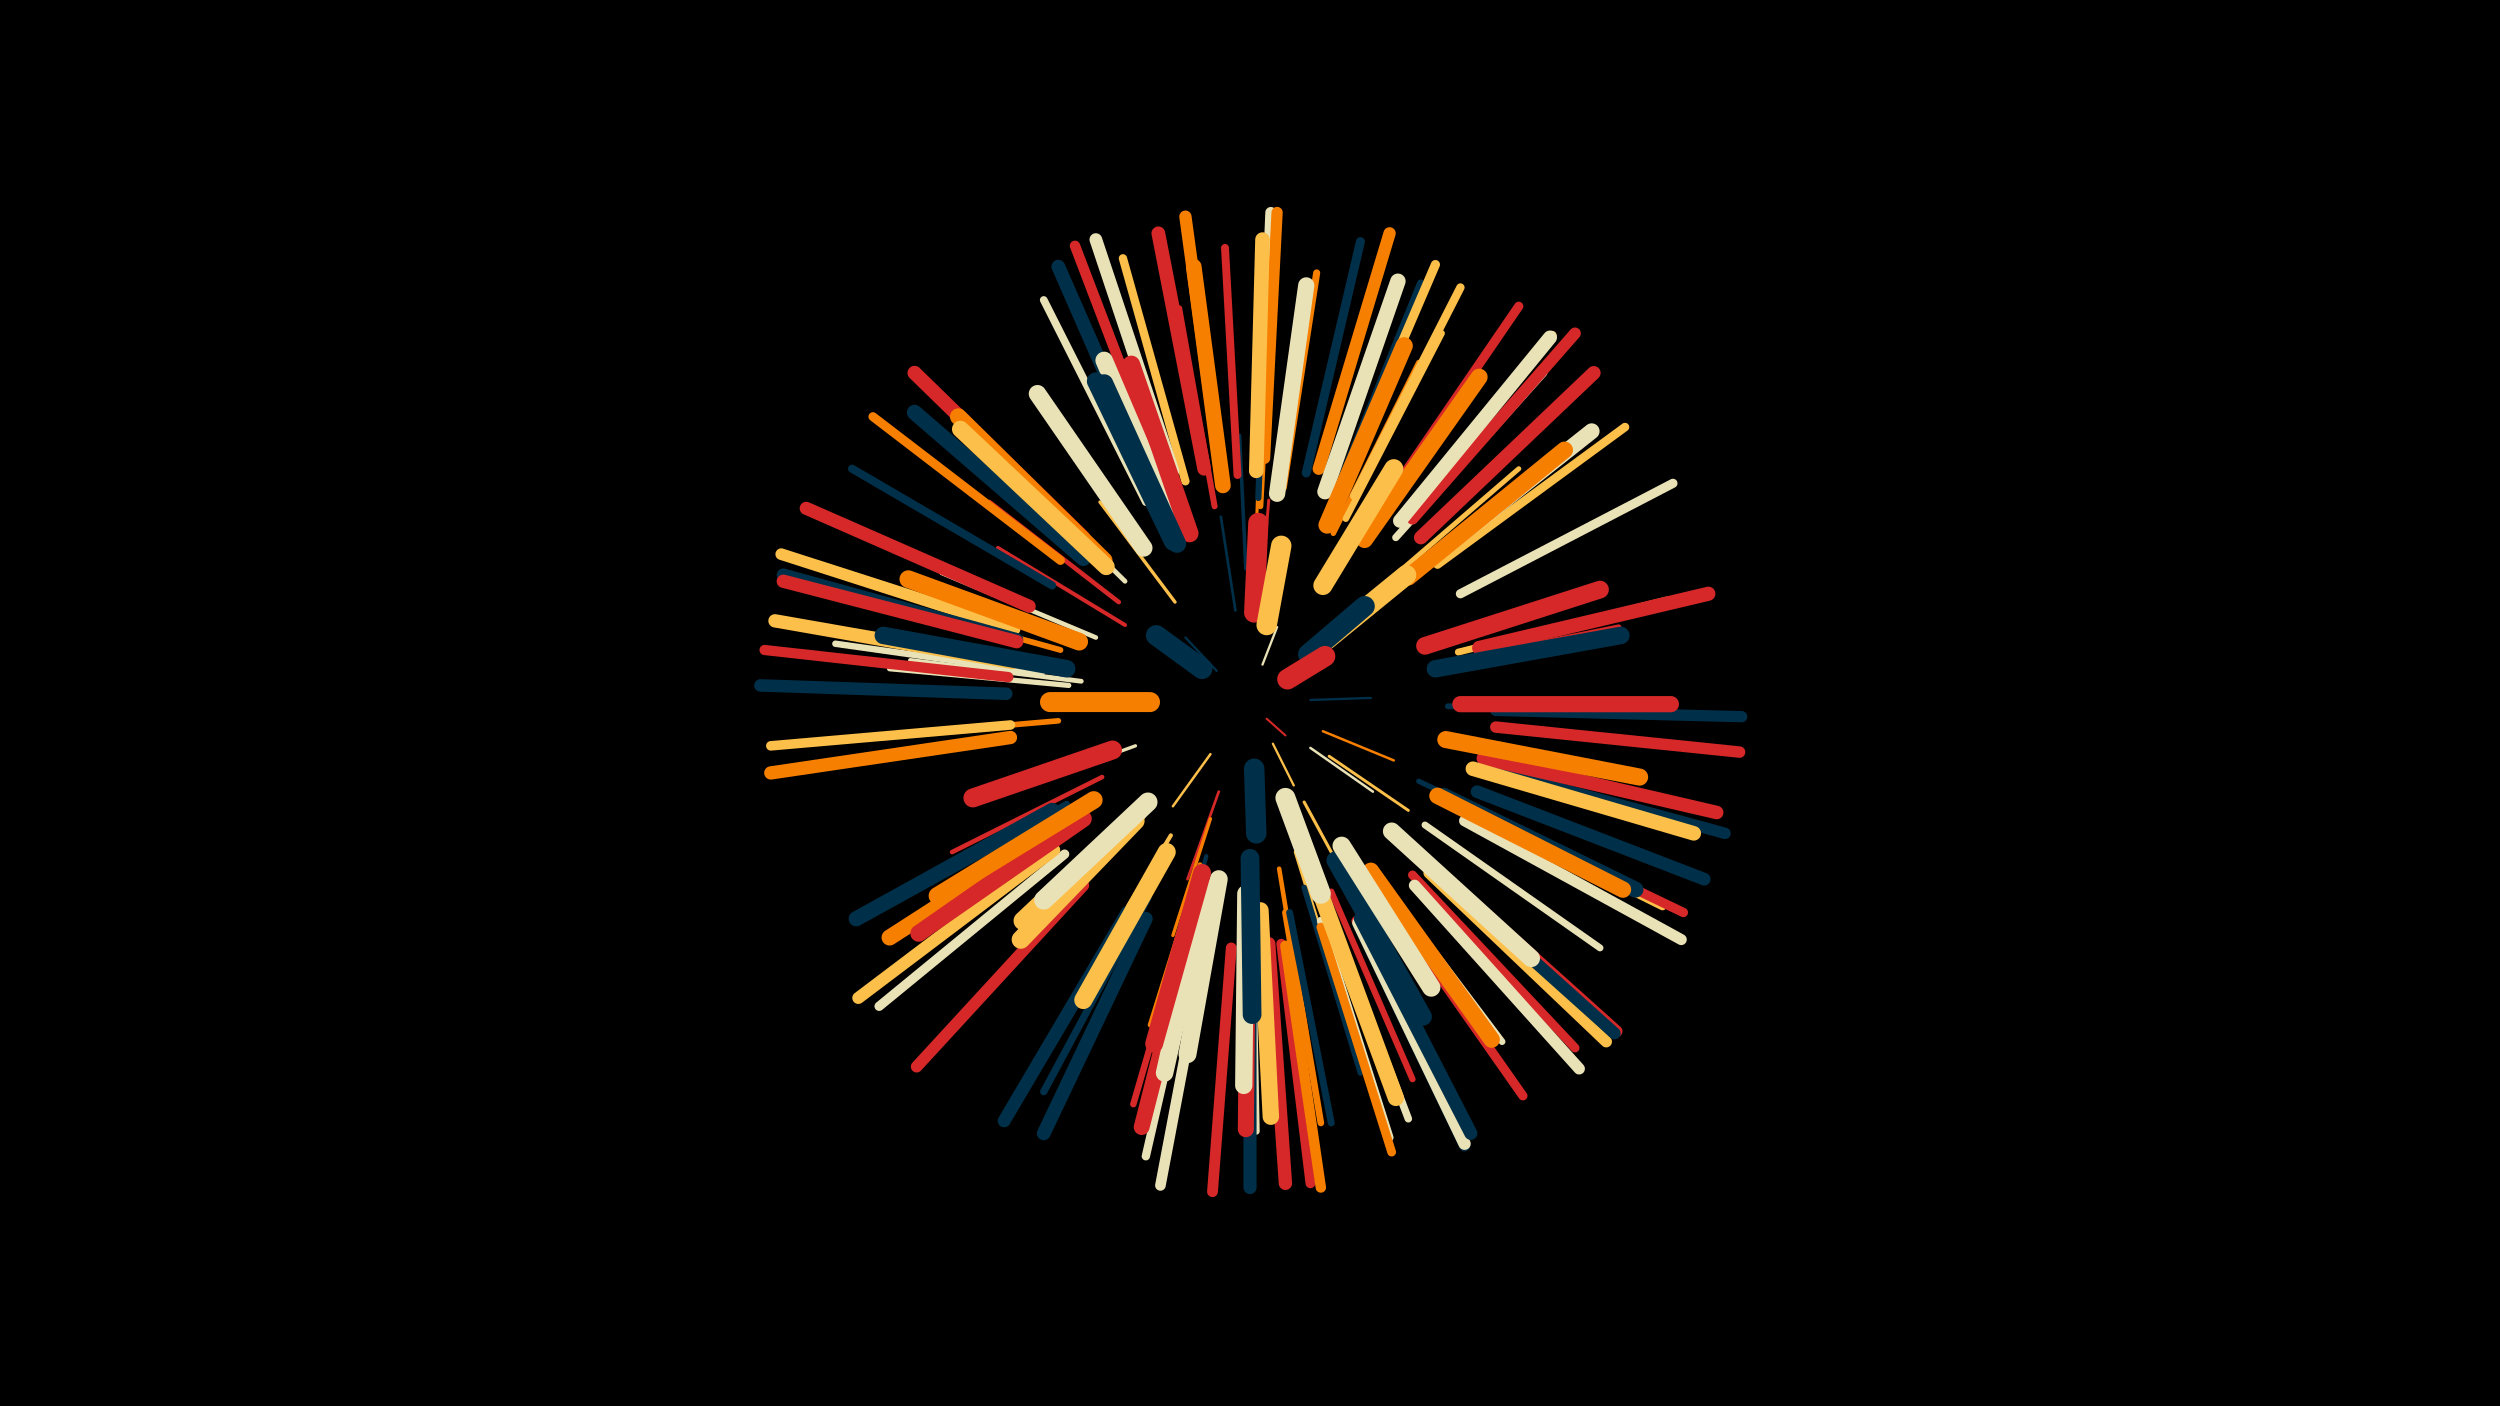 <svg width="1200" height="675" viewBox="-500 -500 1200 675" xmlns="http://www.w3.org/2000/svg"><path d="M-500-500h1200v675h-1200z" fill="#000"/><style>.sparkles path{stroke-linecap:round}</style><g class="sparkles"><path d="M108-155l9 8" stroke-width="1.0" stroke="#d628280"/><path d="M106-181l7-18" stroke-width="1.1" stroke="#eae2b71"/><path d="M84-178l-15-16" stroke-width="1.1" stroke="#0030492"/><path d="M111-143l10 20" stroke-width="1.1" stroke="#fcbf492"/><path d="M129-164l29-1" stroke-width="1.1" stroke="#0030493"/><path d="M81-138l-18 25" stroke-width="1.2" stroke="#fcbf494"/><path d="M129-141l30 21" stroke-width="1.2" stroke="#eae2b76"/><path d="M135-149l34 14" stroke-width="1.2" stroke="#f77f006"/><path d="M85-120l-15 42" stroke-width="1.3" stroke="#d628289"/><path d="M93-207l-7-45" stroke-width="1.3" stroke="#0030499"/><path d="M138-137l38 26" stroke-width="1.4" stroke="#fcbf499"/><path d="M105-211l4-49" stroke-width="1.4" stroke="#d62828B"/><path d="M126-115l26 48" stroke-width="1.5" stroke="#fcbf49E"/><path d="M102-217l2-55" stroke-width="1.5" stroke="#f77f00E"/><path d="M81-107l-18 56" stroke-width="1.6" stroke="#f77f0010"/><path d="M45-142l-55 20" stroke-width="1.6" stroke="#eae2b710"/><path d="M64-211l-36-48" stroke-width="1.6" stroke="#fcbf4911"/><path d="M98-227l-3-64" stroke-width="1.7" stroke="#00304914"/><path d="M40-200l-61-37" stroke-width="1.9" stroke="#d6282819"/><path d="M62-99l-38 63" stroke-width="2.0" stroke="#fcbf491B"/><path d="M122-91l22 71" stroke-width="2.0" stroke="#fcbf491C"/><path d="M79-89l-20 73" stroke-width="2.1" stroke="#0030491E"/><path d="M37-211l-62-48" stroke-width="2.2" stroke="#d6282820"/><path d="M29-127l-72 36" stroke-width="2.2" stroke="#d6282821"/><path d="M114-83l13 79" stroke-width="2.2" stroke="#f77f0021"/><path d="M26-194l-74-31" stroke-width="2.2" stroke="#eae2b721"/><path d="M76-85l-24 77" stroke-width="2.2" stroke="#f77f0022"/><path d="M19-173l-82-10" stroke-width="2.3" stroke="#eae2b723"/><path d="M40-221l-60-59" stroke-width="2.3" stroke="#eae2b725"/><path d="M164-219l65-56" stroke-width="2.4" stroke="#fcbf4927"/><path d="M13-171l-86-8" stroke-width="2.5" stroke="#eae2b729"/><path d="M181-125l80 38" stroke-width="2.5" stroke="#0030492B"/><path d="M188-181l89-18" stroke-width="2.6" stroke="#d628282D"/><path d="M140-244l41-82" stroke-width="2.6" stroke="#f77f002E"/><path d="M137-246l37-83" stroke-width="2.6" stroke="#0030492E"/><path d="M8-154l-93 8" stroke-width="2.7" stroke="#f77f0030"/><path d="M126-74l27 89" stroke-width="2.7" stroke="#00304930"/><path d="M9-188l-90-25" stroke-width="2.8" stroke="#f77f0032"/><path d="M105-257l5-95" stroke-width="2.8" stroke="#f77f0033"/><path d="M195-161l96 2" stroke-width="2.8" stroke="#00304934"/><path d="M83-257l-17-95" stroke-width="2.9" stroke="#d6282835"/><path d="M139-72l39 90" stroke-width="3.0" stroke="#d6282838"/><path d="M104-261l4-98" stroke-width="3.0" stroke="#00304938"/><path d="M72-66l-28 96" stroke-width="3.1" stroke="#d628283B"/><path d="M146-251l46-89" stroke-width="3.1" stroke="#fcbf493B"/><path d="M0-177l-99-14" stroke-width="3.1" stroke="#eae2b73C"/><path d="M12-114l-88 49" stroke-width="3.2" stroke="#0030493C"/><path d="M160-81l61 81" stroke-width="3.2" stroke="#eae2b73D"/><path d="M117-62l17 101" stroke-width="3.2" stroke="#f77f003F"/><path d="M184-104l84 59" stroke-width="3.3" stroke="#eae2b740"/><path d="M101-60l2 103" stroke-width="3.3" stroke="#eae2b740"/><path d="M119-62l20 101" stroke-width="3.3" stroke="#00304940"/><path d="M200-187l100-25" stroke-width="3.3" stroke="#fcbf4941"/><path d="M116-266l16-103" stroke-width="3.4" stroke="#f77f0044"/><path d="M51-69l-50 93" stroke-width="3.5" stroke="#00304946"/><path d="M170-242l71-79" stroke-width="3.5" stroke="#eae2b747"/><path d="M138-63l38 100" stroke-width="3.6" stroke="#eae2b748"/><path d="M141-263l41-101" stroke-width="3.7" stroke="#0030494D"/><path d="M50-259l-49-97" stroke-width="3.7" stroke="#eae2b74D"/><path d="M94-272l-6-109" stroke-width="3.8" stroke="#d628284E"/><path d="M134-58l33 104" stroke-width="3.8" stroke="#eae2b74F"/><path d="M199-114l99 49" stroke-width="3.9" stroke="#fcbf4952"/><path d="M5-219l-96-56" stroke-width="3.9" stroke="#00304953"/><path d="M69-269l-30-107" stroke-width="4.0" stroke="#fcbf4953"/><path d="M150-262l51-100" stroke-width="4.0" stroke="#fcbf4955"/><path d="M75-54l-25 109" stroke-width="4.0" stroke="#eae2b755"/><path d="M190-229l90-66" stroke-width="4.1" stroke="#fcbf4956"/><path d="M134-55l34 108" stroke-width="4.2" stroke="#f77f005A"/><path d="M127-273l26-111" stroke-width="4.3" stroke="#0030495C"/><path d="M9-231l-90-69" stroke-width="4.3" stroke="#f77f005D"/><path d="M178-80l78 83" stroke-width="4.3" stroke="#d628285D"/><path d="M144-268l45-105" stroke-width="4.4" stroke="#fcbf495F"/><path d="M173-251l72-88" stroke-width="4.4" stroke="#fcbf495F"/><path d="M201-215l102-53" stroke-width="4.4" stroke="#eae2b75F"/><path d="M165-68l66 94" stroke-width="4.4" stroke="#d6282860"/><path d="M164-258l65-95" stroke-width="4.4" stroke="#d6282861"/><path d="M11-90l-89 73" stroke-width="4.5" stroke="#eae2b763"/><path d="M204-112l104 50" stroke-width="4.5" stroke="#d6282864"/><path d="M-15-152l-115 10" stroke-width="4.6" stroke="#fcbf4965"/><path d="M151-58l50 104" stroke-width="4.6" stroke="#d6282865"/><path d="M115-47l14 115" stroke-width="4.7" stroke="#d6282868"/><path d="M-16-175l-117-13" stroke-width="4.9" stroke="#d628286E"/><path d="M58-272l-42-110" stroke-width="5.0" stroke="#d6282871"/><path d="M117-46l17 116" stroke-width="5.0" stroke="#f77f0072"/><path d="M79-47l-22 116" stroke-width="5.1" stroke="#eae2b775"/><path d="M91-45l-9 117" stroke-width="5.2" stroke="#d6282876"/><path d="M203-106l104 57" stroke-width="5.3" stroke="#eae2b778"/><path d="M105-280l5-118" stroke-width="5.3" stroke="#eae2b779"/><path d="M152-56l51 106" stroke-width="5.3" stroke="#0030497A"/><path d="M218-159l118 3" stroke-width="5.4" stroke="#0030497C"/><path d="M107-280l6-118" stroke-width="5.4" stroke="#f77f007C"/><path d="M218-151l117 12" stroke-width="5.5" stroke="#d6282880"/><path d="M214-131l114 31" stroke-width="5.5" stroke="#00304980"/><path d="M186-81l85 81" stroke-width="5.5" stroke="#fcbf4980"/><path d="M179-75l79 88" stroke-width="5.5" stroke="#eae2b780"/><path d="M188-84l88 79" stroke-width="5.6" stroke="#d6282881"/><path d="M178-251l78-89" stroke-width="5.6" stroke="#d6282882"/><path d="M20-75l-80 87" stroke-width="5.6" stroke="#d6282883"/><path d="M-13-198l-112-36" stroke-width="5.6" stroke="#fcbf4983"/><path d="M6-92l-94 71" stroke-width="5.8" stroke="#fcbf4987"/><path d="M187-83l88 79" stroke-width="5.8" stroke="#00304988"/><path d="M85-279l-16-117" stroke-width="5.9" stroke="#f77f0089"/><path d="M152-57l51 106" stroke-width="5.9" stroke="#eae2b78A"/><path d="M133-275l34-113" stroke-width="5.9" stroke="#f77f008B"/><path d="M-17-167l-118-4" stroke-width="6.0" stroke="#0030498E"/><path d="M63-274l-37-111" stroke-width="6.1" stroke="#eae2b78F"/><path d="M209-120l109 42" stroke-width="6.1" stroke="#00304990"/><path d="M41-62l-59 100" stroke-width="6.2" stroke="#00304994"/><path d="M100-46l0 116" stroke-width="6.3" stroke="#00304995"/><path d="M-6-209l-107-47" stroke-width="6.3" stroke="#d6282896"/><path d="M153-59l53 103" stroke-width="6.3" stroke="#00304996"/><path d="M-12-193l-112-31" stroke-width="6.3" stroke="#00304996"/><path d="M-15-146l-115 17" stroke-width="6.4" stroke="#f77f0097"/><path d="M-12-192l-112-29" stroke-width="6.4" stroke="#d6282898"/><path d="M-14-182l-114-20" stroke-width="6.4" stroke="#fcbf4999"/><path d="M109-47l8 115" stroke-width="6.4" stroke="#d6282899"/><path d="M212-136l112 26" stroke-width="6.5" stroke="#d628289C"/><path d="M78-275l-22-113" stroke-width="6.6" stroke="#d628289E"/><path d="M50-59l-49 103" stroke-width="6.6" stroke="#0030499E"/><path d="M54-267l-46-105" stroke-width="6.6" stroke="#0030499E"/><path d="M182-242l83-79" stroke-width="6.6" stroke="#d628289F"/><path d="M172-250l72-88" stroke-width="6.7" stroke="#eae2b7A2"/><path d="M210-189l110-26" stroke-width="6.8" stroke="#d62828A4"/><path d="M20-242l-81-79" stroke-width="6.8" stroke="#d62828A5"/><path d="M103-274l3-111" stroke-width="7.0" stroke="#fcbf49A9"/><path d="M207-131l106 31" stroke-width="7.0" stroke="#fcbf49AA"/><path d="M5-111l-94 52" stroke-width="7.3" stroke="#003049B3"/><path d="M136-264l35-101" stroke-width="7.4" stroke="#eae2b7B5"/><path d="M20-232l-81-70" stroke-width="7.4" stroke="#003049B6"/><path d="M87-267l-14-105" stroke-width="7.5" stroke="#f77f00B8"/><path d="M74-61l-26 102" stroke-width="7.6" stroke="#d62828B9"/><path d="M182-228l82-65" stroke-width="7.6" stroke="#eae2b7BA"/><path d="M193-118l92 45" stroke-width="7.7" stroke="#003049BD"/><path d="M14-106l-87 56" stroke-width="7.7" stroke="#f77f00BE"/><path d="M99-60l-1 102" stroke-width="7.7" stroke="#d62828BF"/><path d="M113-263l14-100" stroke-width="7.8" stroke="#eae2b7C0"/><path d="M135-68l35 95" stroke-width="7.8" stroke="#fcbf49C1"/><path d="M201-162l101 0" stroke-width="7.8" stroke="#d62828C1"/><path d="M190-118l89 45" stroke-width="7.9" stroke="#f77f00C3"/><path d="M158-82l58 81" stroke-width="7.9" stroke="#f77f00C4"/><path d="M105-63l5 99" stroke-width="7.9" stroke="#fcbf49C4"/><path d="M30-231l-70-69" stroke-width="8.0" stroke="#f77f00C6"/><path d="M176-223l75-61" stroke-width="8.1" stroke="#f77f00C8"/><path d="M20-107l-79 55" stroke-width="8.1" stroke="#d62828C8"/><path d="M155-241l55-78" stroke-width="8.1" stroke="#f77f00CA"/><path d="M31-228l-70-66" stroke-width="8.1" stroke="#fcbf49CA"/><path d="M194-145l93 18" stroke-width="8.2" stroke="#f77f00CA"/><path d="M137-248l37-86" stroke-width="8.3" stroke="#f77f00CD"/><path d="M98-71l-1 92" stroke-width="8.3" stroke="#eae2b7CF"/><path d="M168-101l67 61" stroke-width="8.4" stroke="#eae2b7D0"/><path d="M79-74l-20 89" stroke-width="8.4" stroke="#eae2b7D0"/><path d="M189-179l89-16" stroke-width="8.4" stroke="#003049D1"/><path d="M49-237l-51-74" stroke-width="8.4" stroke="#eae2b7D1"/><path d="M65-245l-35-82" stroke-width="8.4" stroke="#eae2b7D2"/><path d="M12-179l-88-16" stroke-width="8.4" stroke="#003049D2"/><path d="M184-190l84-27" stroke-width="8.5" stroke="#d62828D3"/><path d="M25-116l-75 46" stroke-width="8.5" stroke="#f77f00D4"/><path d="M18-192l-82-30" stroke-width="8.5" stroke="#f77f00D5"/><path d="M71-244l-28-81" stroke-width="8.6" stroke="#d62828D6"/><path d="M141-87l42 75" stroke-width="8.6" stroke="#003049D6"/><path d="M63-240l-37-77" stroke-width="8.6" stroke="#003049D7"/><path d="M85-78l-15 84" stroke-width="8.6" stroke="#eae2b7D7"/><path d="M77-81l-23 82" stroke-width="8.6" stroke="#d62828D8"/><path d="M65-239l-35-77" stroke-width="8.7" stroke="#003049D8"/><path d="M60-91l-40 71" stroke-width="8.7" stroke="#fcbf49DB"/><path d="M144-94l43 68" stroke-width="8.8" stroke="#eae2b7DC"/><path d="M45-106l-55 57" stroke-width="8.8" stroke="#fcbf49DE"/><path d="M46-110l-55 52" stroke-width="9.0" stroke="#fcbf49E1"/><path d="M100-88l1 75" stroke-width="9.0" stroke="#003049E2"/><path d="M34-140l-67 23" stroke-width="9.1" stroke="#d62828E6"/><path d="M51-115l-50 47" stroke-width="9.2" stroke="#eae2b7E7"/><path d="M135-219l34-56" stroke-width="9.2" stroke="#fcbf49E9"/><path d="M117-117l17 46" stroke-width="9.6" stroke="#eae2b7F3"/><path d="M137-193l38-31" stroke-width="9.6" stroke="#fcbf49F3"/><path d="M52-163l-48 0" stroke-width="9.6" stroke="#f77f00F3"/><path d="M102-206l2-43" stroke-width="9.7" stroke="#d62828F6"/><path d="M108-200l7-38" stroke-width="9.8" stroke="#fcbf49F8"/><path d="M128-186l27-23" stroke-width="9.8" stroke="#003049F8"/><path d="M102-131l1 31" stroke-width="9.8" stroke="#003049FA"/><path d="M77-179l-22-16" stroke-width="9.9" stroke="#003049FB"/><path d="M118-174l18-11" stroke-width="9.9" stroke="#d62828FC"/></g></svg>